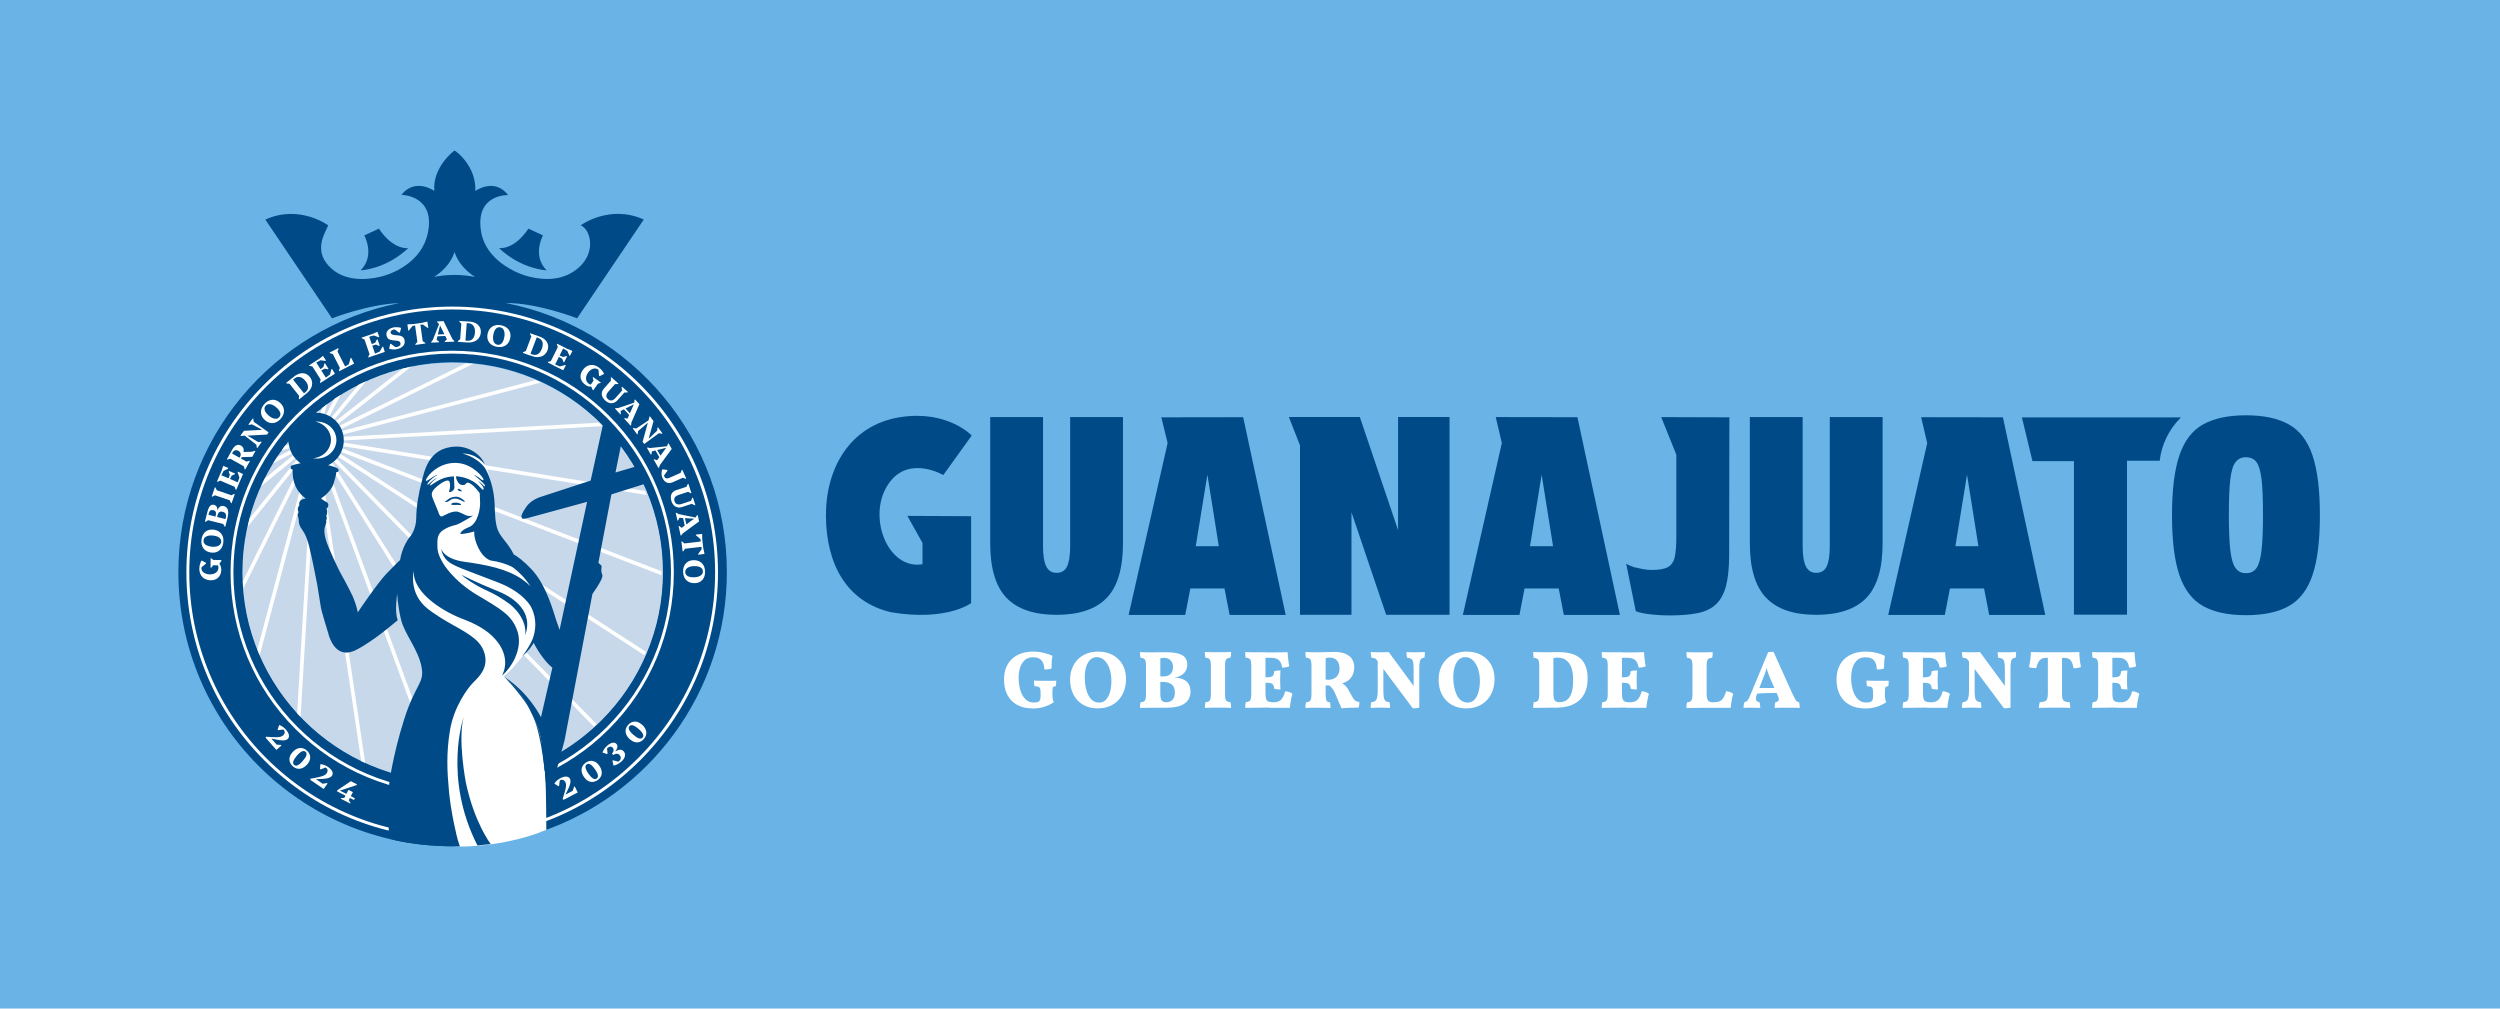 <?xml version="1.0" encoding="UTF-8"?>
<svg id="Capa_2" data-name="Capa 2" xmlns="http://www.w3.org/2000/svg" xmlns:xlink="http://www.w3.org/1999/xlink" viewBox="0 0 575.08 232">
  <defs>
    <style>
      .cls-1 {
        fill: #69b3e7;
      }

      .cls-2 {
        fill: #fff;
      }

      .cls-3 {
        fill: none;
      }

      .cls-4 {
        fill: #c8d8eb;
      }

      .cls-5 {
        fill: #004b87;
      }

      .cls-6 {
        clip-path: url(#clippath);
      }
    </style>
    <clipPath id="clippath">
      <ellipse class="cls-3" cx="103.99" cy="131.64" rx="48.17" ry="48.2"/>
    </clipPath>
  </defs>
  <g id="Capa_1-2" data-name="Capa 1">
    <g>
      <rect class="cls-1" width="575.08" height="232"/>
      <g>
        <g>
          <path class="cls-5" d="M116.28,69.7c7.35-.05,16.47,3.52,16.47,3.52l15.34-22.72c-7.87-3.57-14.5,1.32-14.5,1.32,2.32,1.07,3.42,5.94-.11,9.4-3.55,3.47-8.17,3.27-11.63,2.45-3.46-.82-10.07-4.01-11.16-10.25-1.54-8.84,6.2-8.55,6.2-8.55-3.16-4.1-7.55-.95-7.55-.95.25-5.64-4.38-9.14-4.76-9.28h-.01s-.01,0-.01,0c-.38.15-5.13,4.05-4.65,9.27,0,0-4.37-3.12-7.58.91,0,0,7.94.06,6.07,8.86-1.33,6.24-7.4,9.15-10.86,9.97-3.46.82-8.58,1.14-11.93-2.49-3.36-3.63-1.01-7.32-.11-9.31,0,0-6.59-4.91-14.47-1.34l15.34,22.72s8.33-3.26,15.48-3.51c-28.97,5.7-50.82,31.24-50.82,61.88,0,34.71,28.04,62.87,62.71,63.07l2.02.02c-2.02-5.17-2.69-14.84-2.69-14.84l-2.54-.12c-24.98-1.83-44.68-22.68-44.68-48.13s21.61-48.27,48.27-48.27,48.27,21.61,48.27,48.27c0,18.12-9.98,33.91-24.75,42.16l-.78.39-3.32,1.63s.93,11.94.71,15.6c24.97-8.4,42.95-31.99,42.95-59.79,0-30.67-21.89-56.22-50.89-61.89ZM108.59,63.58c-3.59-.6-6.62-.27-8.21.02-.18.02-.35.04-.52.07,0,0,3.49-1.94,4.7-5.69,1.21,3.75,4.7,5.69,4.7,5.69-.22-.03-.44-.06-.67-.08Z"/>
          <path class="cls-5" d="M114.77,57.06c5.29,4.97,10.98,5.12,10.98,5.12-3.42-3.38-.85-8.03-.85-8.03l-3.35-1.56c-3.38,5.06-6.78,4.48-6.78,4.48Z"/>
          <path class="cls-5" d="M93.93,57.06c-5.29,4.97-10.98,5.12-10.98,5.12,3.42-3.38.85-8.03.85-8.03l3.35-1.56c3.38,5.06,6.78,4.48,6.78,4.48Z"/>
          <ellipse class="cls-4" cx="104.13" cy="131.64" rx="48.36" ry="48.2"/>
          <g class="cls-6">
            <g>
              <path class="cls-2" d="M69.46,96.82c-.16.03-.33-.04-.42-.19L13.77,6.4c-.13-.2-.07-.46.13-.59.2-.13.46-.07.59.13l55.27,90.23c.13.2.07.46-.13.59-.05.03-.11.05-.16.06Z"/>
              <path class="cls-2" d="M70.57,96.25c-.19.03-.39-.08-.46-.27L37.94,6.78c-.08-.22.03-.46.24-.55.22-.08.47.03.55.24l32.17,89.21c.08.22-.03.46-.24.55-.03.01-.06.02-.09.02Z"/>
              <path class="cls-2" d="M71.71,95.94c-.23.04-.45-.12-.49-.35L59.06,7.06c-.04-.23.12-.45.35-.49s.45.12.49.35l12.17,88.53c.04.23-.12.45-.35.49Z"/>
              <path class="cls-2" d="M72.86,95.88s-.06,0-.09,0c-.23-.01-.41-.21-.4-.45l6.27-89.32c.01-.23.21-.41.45-.4.23.01.41.21.4.45l-6.27,89.32c-.01.2-.16.37-.36.4Z"/>
              <path class="cls-2" d="M74.08,96.06c-.06,0-.12,0-.18,0-.23-.06-.36-.29-.3-.52L99.78,4.87c.06-.23.29-.36.52-.3.23.06.36.29.3.52l-26.17,90.67c-.04.17-.18.28-.34.31Z"/>
              <path class="cls-2" d="M75.2,96.49c-.09.01-.18,0-.26-.04-.21-.11-.29-.36-.18-.57L124.41,1.82c.11-.21.36-.29.57-.18.21.11.29.36.18.57l-49.65,94.06c-.06.13-.18.21-.31.23Z"/>
              <path class="cls-2" d="M76.24,97.16c-.11.02-.24-.01-.33-.09-.18-.15-.21-.41-.06-.6L154.98,1.12c.15-.18.42-.21.6-.06.18.15.21.41.06.6l-79.14,95.35c-.07.09-.16.14-.26.15Z"/>
              <path class="cls-2" d="M77.09,98c-.14.02-.3-.03-.4-.15-.15-.18-.12-.45.06-.6L198.25,1.98c.18-.15.45-.12.6.06.15.18.12.45-.06.6l-121.49,95.26c-.06.05-.13.08-.2.09Z"/>
              <path class="cls-2" d="M77.75,99.02c-.18.03-.36-.06-.44-.23-.11-.21-.02-.46.18-.57L241.11,17.39c.21-.11.47-.02.57.18.11.21.02.46-.18.57L77.88,98.97s-.08.03-.13.04Z"/>
              <path class="cls-2" d="M78.17,100.15c-.21.03-.42-.1-.48-.31-.06-.23.07-.46.3-.52l165.76-43.59c.23-.06.46.07.52.3.06.23-.07.46-.3.52l-165.76,43.59s-.03,0-.05,0Z"/>
              <path class="cls-2" d="M68.52,97.59c-.13.02-.27-.02-.37-.12L-13.88,11.04c-.17-.17-.16-.44,0-.6.17-.16.44-.16.6,0l82.03,86.43c.17.17.16.44,0,.6-.07.07-.15.1-.23.12Z"/>
              <path class="cls-2" d="M67.77,98.51c-.1.02-.21,0-.3-.06L-53.84,15.93c-.2-.13-.25-.39-.12-.59.13-.2.39-.25.59-.12l121.31,82.52c.2.13.25.39.12.59-.07.11-.18.17-.29.19Z"/>
              <path class="cls-2" d="M67.24,99.54c-.07.01-.15,0-.22-.02L-58.94,51.16c-.22-.08-.33-.33-.24-.55.08-.22.33-.33.55-.24l125.96,48.36c.22.08.33.33.24.55-.06.15-.19.24-.33.27Z"/>
              <path class="cls-2" d="M66.93,100.68s-.09,0-.14,0l-124.52-20.76c-.23-.04-.39-.26-.35-.49.04-.23.26-.39.49-.35l124.52,20.76c.23.04.39.26.35.49-.03.19-.18.32-.35.35Z"/>
              <path class="cls-2" d="M66.86,101.83s-.03,0-.05,0l-123.6,5.94c-.23.01-.43-.17-.45-.4-.01-.23.17-.43.4-.44l123.6-5.94c.23-.01.43.17.45.4.01.22-.15.41-.36.44Z"/>
              <path class="cls-2" d="M-53.06,134.97c-.21.03-.42-.1-.48-.31-.06-.23.08-.46.3-.52l120.09-32.01c.23-.06.46.08.52.3.06.23-.08.46-.3.52l-120.09,32.01s-.03,0-.04,0Z"/>
              <path class="cls-2" d="M-50.34,164.86c-.18.03-.36-.06-.45-.23-.11-.21-.02-.46.19-.57l117.79-60.7c.21-.11.47-.02.57.19.11.21.02.46-.19.57l-117.79,60.7s-.08.03-.13.04Z"/>
              <path class="cls-2" d="M-45.3,199.11c-.15.02-.3-.03-.4-.15-.15-.18-.12-.45.06-.6,0,0,99.1-82.37,113.41-93.91.18-.15.45-.12.6.06s.12.45-.06.6c-14.31,11.54-113.41,93.91-113.41,93.91-.06.05-.13.08-.2.09Z"/>
              <path class="cls-2" d="M-22.22,219.78c-.12.02-.24-.01-.33-.09-.18-.15-.21-.42-.06-.6l91.17-113.73c.15-.18.42-.21.6-.06.18.15.21.42.06.6L-21.95,219.63c-.07.08-.16.14-.26.15Z"/>
              <path class="cls-2" d="M14.02,219.45c-.09.01-.18,0-.26-.04-.21-.11-.29-.36-.18-.57l55.97-112.71c.11-.21.36-.29.57-.18s.29.36.18.57L14.33,219.22c-.06.13-.18.21-.31.23Z"/>
              <path class="cls-2" d="M41.68,217.43c-.06,0-.12,0-.18,0-.23-.06-.36-.29-.3-.52l29.42-110.26c.06-.23.3-.36.52-.3.23.06.36.29.3.52l-29.42,110.26c-.05.17-.18.28-.34.31Z"/>
              <path class="cls-2" d="M65.65,218.16s-.06,0-.09,0c-.23-.01-.41-.21-.4-.45l6.58-110.8c.01-.23.21-.41.45-.4.23.01.41.21.4.45l-6.58,110.8c-.01.2-.16.37-.36.4Z"/>
              <path class="cls-2" d="M89.79,217.31h0c-.23.03-.45-.13-.48-.36l-16.35-109.99c-.03-.23.12-.46.36-.48.23-.03.45.13.48.36l16.35,109.99c.03.23-.12.45-.35.48Z"/>
              <path class="cls-2" d="M113.96,213.89c-.19.03-.39-.08-.46-.27l-39.38-106.86c-.08-.22.03-.46.25-.55.22-.08.47.03.55.25l39.38,106.86c.08.22-.03.46-.25.55-.03.01-.06.02-.09.02Z"/>
              <path class="cls-2" d="M142.35,212.3c-.16.03-.33-.04-.42-.19l-66.62-105.86c-.13-.2-.07-.46.13-.59.2-.13.46-.07.59.13l66.62,105.86c.13.2.07.46-.13.59-.05.03-.11.05-.16.06Z"/>
              <path class="cls-2" d="M178.44,209.58c-.13.02-.27-.02-.37-.12l-101.78-103.87c-.17-.17-.16-.43,0-.6.17-.17.44-.16.6,0l101.78,103.87c.17.17.17.43,0,.6-.07.07-.15.11-.23.12Z"/>
              <path class="cls-2" d="M225.56,200.69c-.1.02-.21,0-.3-.06L77.15,104.68c-.2-.13-.25-.39-.13-.59.13-.2.39-.25.59-.13l148.11,95.95c.2.13.25.39.13.59-.07.11-.18.17-.29.19Z"/>
              <path class="cls-2" d="M247.91,169.13c-.07.01-.14,0-.22-.02L77.76,103.68c-.22-.08-.33-.33-.25-.55.08-.22.33-.33.55-.25l169.94,65.42c.22.08.33.33.25.55-.06.15-.19.25-.33.27Z"/>
              <path class="cls-2" d="M248.36,129.86s-.09,0-.13,0l-170.05-27.34c-.23-.04-.39-.25-.35-.49.04-.23.25-.39.49-.35l170.05,27.34c.23.04.39.25.35.49-.03.19-.18.33-.35.35Z"/>
              <path class="cls-2" d="M244.98,92.18s-.03,0-.04,0l-166.62,9.18c-.23.01-.44-.16-.45-.4-.01-.23.16-.44.4-.45l166.62-9.18c.23-.01.44.16.45.4.01.22-.14.41-.36.44Z"/>
            </g>
          </g>
          <path class="cls-3" d="M115.55,155.33s-.08.07-.11.1c.06.02.24.09.55.28-.03-.04-.05-.06-.05-.06,5.74,3.66,8.49,9.31,8.49,9.31l2.62-11.4c-1-.74-3.09-3.12-4.58-6.27-1,1.84-3.24,5.35-6.91,8.05Z"/>
          <polygon class="cls-3" points="115.42 155.43 115.42 155.43 115.42 155.43 115.42 155.43"/>
          <path class="cls-2" d="M73.68,96.85s-.03,0-.05,0c.01,0,.02,0,.03.01,0,0,.01,0,.02-.01Z"/>
          <path class="cls-2" d="M73.62,97.68s.04-.03.09-.07c-.06.02-.09.04-.09.07Z"/>
          <polygon class="cls-2" points="73.35 104.23 73.35 104.23 73.35 104.23 73.35 104.23"/>
          <path class="cls-5" d="M115.42,155.43s0,0,0,0c0,0,0,0,.02,0,.04-.03.08-.07.11-.1-.04.03-.09.07-.13.1Z"/>
          <path class="cls-5" d="M115.39,155.48s.03-.03.05-.04c-.01,0-.02,0-.02,0-.02.03-.03.05-.03.05Z"/>
          <path class="cls-5" d="M125.96,179.96c-.15-4.99-1.18-8.29-1.68-10.69-.17-.8-.41-1.58-.72-2.33-.82-1.97-2.58-5.94-4.35-8.12-1.52-1.87-2.61-2.73-3.22-3.1.59.67,5.99,7.05,7.25,17.44,0,0,1.33,13.56.97,18.21l1.82-6.8c0-1.29,0-2.82-.06-4.61Z"/>
          <path class="cls-5" d="M73.68,96.85s-.01,0-.02.01c-.01,0-.02,0-.03-.01.02,0,.03,0,.05,0Z"/>
          <path class="cls-5" d="M73.71,97.62s-.08.07-.09.07c0-.02.04-.05.09-.07Z"/>
          <polygon class="cls-5" points="73.35 104.23 73.35 104.23 73.35 104.23 73.35 104.23"/>
          <path class="cls-2" d="M71.66,95.43s3.26-.17,5.27,1.89,1.91,5.19.85,6.89-3.19,2.9-3.19,2.9l2.33.77s-.07,4.59-3.66,6.76c0,0,.17.6.5.77.33.17,1.16.27,1.13.73s-.23.73-.2,1.03.3.63.03,1.1.2.87,0,1.33c-.2.47-.67,1.33-.53,2.86s.03,1.7,2.13,6.52c2.1,4.83,3,5.52,3.93,7.99.93,2.46,1.63,4.96,1.63,4.96,0,0,.17.6,2.2-2.33,2.03-2.93,4.16-6.19,6.56-8.25,2.4-2.06,2.43-2.5,2.43-2.5,0,0-.27-1.5,1.4-4.16,1.66-2.66,2.16-3.13,2.2-5.52.03-2.4-.07-2.8.4-5.32.47-2.53.83-6.12,3.26-8.62,2.43-2.5,5.59-2,7.79-1.3,2.2.7,3.93,2.96,4.69,6.52.77,3.56.13,7.69,1,11.11s2.03,3.29,3.06,5.09c1.03,1.8,1.3,1.43,2,2.03s3.49,2.53,4.79,5.12c1.3,2.6,2.83,6.29,3.26,7.92.43,1.63-3.79,5.32-3.79,5.32,0,0-5.09,7.25-7.32,8.49,0,0,3,2.86,5.76,7.09,2.76,4.23,3.63,13.74,3.86,16.27.23,2.53.24,12.02.24,12.02l-1.39.53s-7.87,3.21-18.45,3.31l-1.73-.13s-1.46-5.49-1.9-11.02c-.43-5.52-.9-8.09-.03-13.98.87-5.89,1.96-8.65,5.36-12.58,3.39-3.93,3.33-6.99.63-9.28-2.7-2.3-8.39-4.56-10.88-6.96-2.5-2.4-2.86-3.99-3.16-5.36s.2-4.16.2-4.16c0,0-3.59,2.66-4.03,6.09-.43,3.43-.1,4.89-.1,4.89,0,0-3.29,3.13-5.76,4.53-2.46,1.4-3.46,2.8-4.86,2.4s-2.6-1.7-3.89-6.02c-1.3-4.33-2.86-13.78-2.86-13.78,0,0-1.43-6.32-1.7-6.89s-1.43-1.8-1.46-2.4c-.03-.6-.53-1.5-.33-2.13s0-2.06.43-2.16,1.26-.3,1.36-.77-.67-1.26-.67-1.26c0,0-1.5-1.3-2.1-3.36-.6-2.06-.07-2.73-.07-2.73l2.2-.4s.27-.6-.33-1.03-2.26-1.73-2.9-4.09.57-6.39,4.43-6.76Z"/>
          <path class="cls-5" d="M106.18,113.03c.1-.04.08-.15-.08-.24,0,0-.29-.32-.54-.34-.25-.02-.4.19-.2.32s.72.3.82.26Z"/>
          <path class="cls-5" d="M104.92,115.64s-.69-.08-1.02.18c-.33.27.02.3.36.34s.88-.06,1.24,0,.6,0,.55-.13c-.04-.13-.6-.42-1.13-.4Z"/>
          <path class="cls-5" d="M106.93,115.35c.04-.1-.44-.45-.7-.62-.26-.18-.78-.53-1.53-.47-.74.06-1.35.34-1.65.62-.3.27-.55.43-.62.45-.07.01-.14.18.27.15.41-.02.83-.43.95-.5.13-.08.18-.11.18-.11,0,0,.69-.32,1.37-.12.68.2,1.06.48,1.24.55.18.08.44.15.48.06Z"/>
          <g>
            <path class="cls-2" d="M147.25,88.44c-11.55-11.55-26.9-17.91-43.23-17.91s-31.68,6.36-43.23,17.91c-11.55,11.55-17.91,26.9-17.91,43.23s6.36,31.68,17.91,43.23c11.55,11.55,26.9,17.91,43.23,17.91s31.68-6.36,43.23-17.91c11.55-11.55,17.91-26.9,17.91-43.23s-6.36-31.68-17.91-43.23ZM104.02,192.15c-33.35,0-60.48-27.13-60.48-60.48s27.13-60.48,60.48-60.48,60.48,27.13,60.48,60.48-27.13,60.48-60.48,60.48Z"/>
            <path class="cls-2" d="M140.07,95.61c-9.63-9.63-22.43-14.93-36.05-14.93s-26.42,5.3-36.05,14.93c-9.63,9.63-14.93,22.43-14.93,36.05s5.3,26.42,14.93,36.05c9.63,9.63,22.43,14.93,36.05,14.93s26.42-5.3,36.05-14.93c9.63-9.63,14.93-22.43,14.93-36.05s-5.3-26.42-14.93-36.05ZM104.02,182c-27.75,0-50.33-22.58-50.33-50.33s22.58-50.33,50.33-50.33,50.33,22.58,50.33,50.33-22.58,50.33-50.33,50.33Z"/>
          </g>
          <g>
            <path class="cls-2" d="M50.9,131.02c0,.51-.11.96-.32,1.33-.2.37-.49.66-.85.85-.37.19-.8.29-1.3.28-.4,0-.75-.08-1.07-.21-.32-.13-.59-.31-.82-.55-.23-.24-.4-.52-.52-.85-.12-.33-.17-.69-.17-1.09,0-.22.03-.45.07-.67.05-.23.11-.44.19-.65.08-.21.17-.39.28-.54l1,.55v.17s-1.26,1.04-1.26,1.04v-.88s.68,0,.68,0c-.15.09-.27.21-.35.37-.08.15-.13.33-.13.53,0,.27.08.51.24.72.17.21.39.39.68.51s.61.2.98.2c.4,0,.75-.05,1.05-.18.3-.13.54-.31.7-.56.17-.24.26-.53.26-.86,0-.25-.05-.45-.16-.62-.11-.17-.29-.31-.52-.42l.14-.26c.38.11.67.32.88.64.21.32.31.7.31,1.14ZM50.93,128.99l-.69,1.06-1.18-.02-.48.56h-.15s.03-2.17.03-2.17h.15s.42.38.42.38l1.9.03v.16Z"/>
            <path class="cls-2" d="M51.36,124.85c-.07.52-.23.96-.49,1.32-.25.36-.58.62-.98.79-.4.16-.85.21-1.35.14-.52-.07-.95-.24-1.3-.51-.35-.27-.6-.61-.76-1.04-.15-.43-.19-.91-.12-1.45.07-.53.23-.97.49-1.33.25-.36.58-.62.97-.78.4-.16.85-.21,1.36-.14.51.07.95.24,1.3.51.35.27.6.62.76,1.04.15.43.19.91.12,1.45ZM50.88,124.7c.03-.26-.01-.49-.14-.7-.13-.2-.32-.37-.59-.51-.27-.13-.61-.23-1.01-.28-.44-.06-.82-.06-1.15.01s-.6.19-.8.36-.32.4-.36.68c-.04.26,0,.5.13.7.12.2.32.37.6.5.27.13.61.23,1.01.28.43.06.82.06,1.15-.01.33-.07.6-.19.8-.36.2-.18.32-.4.36-.68Z"/>
            <path class="cls-2" d="M51.82,121.17l-.15-.04-.33-.6-3.47-.87-.58.37-.15-.04.42-1.67,4.68,1.18-.42,1.67ZM49.59,119.32l-.07-.02.16-1.11c.03-.21,0-.39-.1-.53-.1-.14-.27-.24-.49-.3-.54-.14-.89.08-1.03.65l-.24.95-.39-.1.27-1.08c.17-.66.37-1.12.62-1.39.25-.27.55-.35.91-.26.38.09.61.32.71.67.1.35.07.86-.1,1.52l-.25,1ZM52.09,120.1l-.39-.1.24-.94c.09-.36.08-.65-.04-.87-.12-.22-.34-.38-.66-.46-.3-.08-.55-.05-.75.06-.2.12-.34.32-.41.62l-.24.96-.34-.09.34-1.34c.15-.61.37-1.04.64-1.29.28-.26.61-.34,1-.24.32.08.56.23.73.47.17.23.27.53.29.91.02.38-.04.83-.17,1.35l-.24.96ZM50.02,117.66l-.24-.06.06-.26.24.06-.07.26Z"/>
            <path class="cls-2" d="M53.28,115.76l-.15-.05-.28-.62-3.39-1.16-.6.32-.15-.05.72-2.1.15.05.28.62,3.39,1.16.6-.32.15.05-.72,2.1Z"/>
            <path class="cls-2" d="M54.34,112.68l-.14-.06-.23-.64-3.29-1.42-.63.27-.14-.06.69-1.59,4.43,1.91-.69,1.59ZM51.85,107.54l-1.1,2.09-.3-.13.93-2.16.46.2ZM52.45,107.82l-1.17.58-.3-.13.32-.99.05-.12,1.16.49-.07.16ZM53.54,108.92l-.8,1.59-.29-.12.6-1.67.49.21ZM54.01,109.09l-.83.37-.27-.12-.3-.85.07-.16,1.4.6-.07.16ZM54.88,111.42l-.3-.13.77-2.23.46.2-.93,2.16ZM55.43,110.14l-.3-.13-.46-1.36.07-.16,1.16.55-.48,1.1Z"/>
            <path class="cls-2" d="M56.4,108l-.13-.07-.17-.66-3.12-1.75-.65.21-.13-.08.84-1.51,3.67,2.05.65-.2.13.07-1.08,1.94ZM55.05,106.16l-.33-.18.51-.92c.15-.26.18-.52.1-.77-.08-.25-.24-.45-.5-.59-.26-.14-.5-.18-.74-.11-.24.07-.43.24-.58.51l-.46.82-.35-.2.67-1.2c.31-.55.63-.91.98-1.08.35-.17.71-.15,1.08.06.38.21.59.53.62.94.04.42-.1.9-.41,1.45l-.02.03.09.05-.67,1.2ZM58.02,105.09l-2.55.07.14-1.18,2.97-.08-1.09.16,1.13-.36.13.08-.73,1.31Z"/>
            <path class="cls-2" d="M59.2,103.07l-.13-.09-.09-.68-2.69-2.09-.85.08-.13-.09.47-.66,3.62,2.16.67-.13.13.09-1,1.4ZM61.42,99.97l-4.92.26-.79-.56.41-.57,4.69-.25.11.34-2.98-1.58-.67.13-.13-.09,1-1.4.13.09.09.68,3.43,2.44-.37.52Z"/>
            <path class="cls-2" d="M64.54,96.36c-.35.39-.73.67-1.15.82-.41.16-.83.19-1.25.1-.42-.09-.82-.3-1.2-.64-.39-.35-.65-.73-.79-1.15-.14-.42-.15-.85-.04-1.29.11-.44.35-.86.72-1.27.36-.4.74-.67,1.15-.82.41-.15.83-.19,1.24-.1.42.09.82.3,1.2.65.38.35.65.73.79,1.15.14.42.15.85.04,1.29-.11.44-.35.86-.72,1.27ZM64.23,95.96c.17-.19.27-.41.28-.65.01-.24-.06-.49-.21-.75-.15-.26-.37-.53-.68-.8-.33-.3-.65-.51-.96-.64s-.6-.18-.86-.15c-.26.03-.49.15-.68.36-.18.2-.27.41-.28.65s.06.49.21.75c.15.26.38.53.68.8.33.29.64.51.96.64.31.13.6.18.87.15.27-.03.49-.15.67-.36Z"/>
            <path class="cls-2" d="M68.82,91.87l-.1-.12.1-.68-2.23-2.8-.68-.06-.1-.12,1.35-1.08,3.01,3.77-1.35,1.08ZM69.81,91.09l-.25-.32.76-.61c.25-.2.41-.43.49-.7.08-.27.08-.56-.01-.87-.09-.31-.26-.62-.51-.94-.26-.33-.53-.57-.82-.73-.28-.16-.57-.23-.85-.22-.28.01-.54.12-.79.31l-.77.61-.25-.32.87-.7c.43-.35.87-.57,1.31-.68.44-.1.86-.09,1.25.04.39.13.74.39,1.04.76.23.28.38.59.46.91.08.32.09.65.03.98-.06.33-.19.65-.39.96-.2.31-.46.6-.79.86l-.78.62Z"/>
            <path class="cls-2" d="M73.68,88.1l-.08-.13.17-.66-1.92-3.02-.67-.13-.08-.13,1.46-.93,2.59,4.07-1.46.93ZM74.51,82.45l-2.08,1.12-.18-.28,1.99-1.27.27.42ZM74.84,83.02l-1.29-.17-.17-.27.82-.64.11-.07.68,1.06-.15.09ZM75.13,84.54l-1.55.87-.17-.27,1.44-1.05.29.45ZM75.42,84.94l-.89-.16-.16-.25.23-.88.15-.09.82,1.29-.15.09ZM74.84,87.36l-.18-.28,1.89-1.41.27.42-1.99,1.27ZM76.02,86.61l-.17-.27.38-1.39.15-.09.66,1.11-1.01.65Z"/>
            <path class="cls-2" d="M78.02,85.4l-.07-.14.23-.64-1.63-3.19-.66-.19-.07-.14,1.99-1.02.07.14-.24.65,1.91,3.74-1.54.79ZM79.25,84.77l-.15-.29,1.98-1.21.23.45-2.06,1.05ZM80.37,84.2l-.15-.29.41-1.52.16-.08.67,1.33-1.09.56Z"/>
            <path class="cls-2" d="M84.74,82.24l-.05-.15.32-.6-1.16-3.39-.62-.28-.05-.15,1.63-.56,1.57,4.56-1.63.56ZM86.87,76.94l-2.28.6-.11-.31,2.23-.77.16.48ZM86.99,79.12l-1.71.48-.1-.3,1.64-.68.17.5ZM87.07,77.57l-1.22-.47-.1-.3.95-.43.13-.04.42,1.19-.17.06ZM86.05,81.79l-.11-.31,2.17-.93.16.48-2.23.77ZM87.18,79.58l-.83-.37-.1-.28.43-.8.17-.06.5,1.44-.17.06ZM87.36,81.34l-.1-.3.7-1.26.17-.06.38,1.23-1.14.39Z"/>
            <path class="cls-2" d="M91.45,80.29c-.22.05-.43.08-.65.1-.22.01-.44,0-.65-.03-.22-.03-.43-.07-.63-.14l.22-1.1.17-.04,1.3.96-.84.2-.16-.66c.11.12.27.2.5.24.22.03.46.02.72-.04.27-.07.47-.18.58-.33.12-.16.15-.34.1-.57-.04-.19-.17-.32-.38-.4-.21-.08-.54-.13-1-.16-.38-.03-.69-.08-.94-.15s-.44-.19-.57-.34c-.13-.15-.23-.34-.29-.58-.11-.45-.03-.84.24-1.19.27-.34.68-.58,1.25-.72.19-.05.39-.07.6-.08.21-.01.42,0,.64.03.21.03.42.07.62.14l-.29,1.06-.17.04-1.26-.92.88-.21.15.67c-.12-.13-.27-.22-.47-.26-.19-.04-.4-.04-.62.01-.23.05-.4.15-.52.29-.12.14-.16.3-.11.46.04.18.17.31.38.39.21.08.54.14,1,.16.38.02.7.07.94.15.24.08.43.19.57.34.13.15.23.34.29.59.08.33.07.63-.04.91-.1.28-.29.52-.55.72-.26.2-.6.35-1,.45Z"/>
            <path class="cls-2" d="M93.9,76.04l-.18-1.42.15-.02,1.03-.05.1.31-.94,1.16-.17.02ZM95.56,79.34l-.02-.15.47-.54-.56-4.02.52.12-2,.46-.07-.5,4.27-.6.07.5-2.05.11.48-.26.56,4.02.6.39.02.15-2.28.32ZM98.36,75.42l-1.22-.85v-.33s1.01-.24,1.01-.24l.16-.02.22,1.42-.17.02Z"/>
            <path class="cls-2" d="M99.19,78.82v-.15s.5-.62.5-.62l-.33.67,1.9-4.82.78-.03,2.29,4.64-.39-.64.56.57v.15s-2.2.09-2.2.09v-.15s.66-.6.66-.6l.09.63-1.99-4.03h.24s-.99,4.15-.99,4.15l-.05-.63.72.54v.15s-1.81.08-1.81.08ZM100.33,77.37l-.02-.41,2.66-.11.02.41-2.66.11ZM101.14,74.67l-.58-.58v-.15s.87-.04.87-.04l-.3.77Z"/>
            <path class="cls-2" d="M105.32,78.62v-.15s.54-.43.54-.43l.26-3.57-.46-.5v-.15s1.73.13,1.73.13l-.35,4.81-1.72-.13ZM106.58,78.71l.03-.4.97.07c.32.02.6-.04.84-.18.24-.14.44-.36.58-.65.14-.29.23-.63.26-1.04.03-.42,0-.78-.11-1.09-.1-.31-.26-.55-.48-.74-.22-.18-.48-.28-.79-.31l-.98-.07.03-.4,1.12.08c.55.04,1.03.17,1.42.39.39.22.69.52.89.88.2.37.28.79.24,1.27-.03.36-.12.69-.28.98-.16.29-.38.54-.65.74-.27.2-.58.35-.94.44-.36.1-.75.13-1.16.1l-.99-.07Z"/>
            <path class="cls-2" d="M114.23,79.77c-.52-.1-.95-.29-1.29-.57-.34-.27-.59-.62-.72-1.02-.14-.41-.16-.86-.06-1.36.1-.51.3-.93.59-1.27.29-.33.65-.56,1.08-.69.43-.13.92-.14,1.45-.03.52.1.95.29,1.3.57.34.27.58.61.72,1.02.14.41.16.86.06,1.36-.1.51-.29.93-.58,1.26-.29.33-.65.57-1.08.69-.43.13-.92.14-1.45.03ZM114.41,79.3c.26.05.49.02.7-.09.21-.11.39-.3.54-.56.15-.26.26-.59.34-.99.09-.43.11-.82.06-1.15-.05-.33-.15-.61-.31-.82-.16-.21-.38-.34-.66-.4-.26-.05-.5-.02-.71.09-.21.11-.39.3-.54.56-.15.27-.26.6-.34.99-.08.43-.1.81-.06,1.15.05.34.15.61.32.82.17.21.38.34.65.4Z"/>
            <path class="cls-2" d="M120.28,81.15l.05-.14.63-.26,1.26-3.35-.3-.61.05-.14,1.62.61-1.7,4.52-1.62-.61ZM121.46,81.59l.14-.38.91.34c.3.11.58.13.85.06.27-.07.52-.22.74-.46.22-.24.4-.54.54-.92.15-.39.22-.75.21-1.08,0-.32-.09-.6-.25-.84s-.38-.41-.67-.52l-.92-.35.14-.38,1.05.39c.52.2.94.46,1.25.78.32.33.52.69.6,1.1.09.41.05.83-.12,1.28-.13.34-.31.63-.55.86-.24.23-.51.41-.83.52-.31.12-.66.17-1.03.16-.37,0-.75-.09-1.14-.24l-.93-.35Z"/>
            <path class="cls-2" d="M126,83.39l.07-.14.65-.2,1.6-3.2-.23-.64.07-.14,1.54.77-2.16,4.31-1.54-.77ZM127.23,84l.15-.29,2.18.9-.23.45-2.11-1.05ZM129.81,82.81l-1.54-.89.14-.28,1.64.7-.24.48ZM128.48,84.63l.14-.29,1.39-.38.16.08-.61,1.13-1.08-.54ZM131.28,81.2l-2.03-1.21.15-.29,2.11,1.05-.23.45ZM129.61,83.26l-.32-.85.13-.26.87-.25.16.08-.68,1.36-.16-.08ZM130.96,81.77l-.52-1.2.14-.29.97.38.12.06-.56,1.13-.16-.08Z"/>
            <path class="cls-2" d="M134.69,88.54c-.42-.3-.72-.63-.92-1.01-.19-.38-.27-.77-.22-1.18s.21-.82.5-1.23c.23-.32.49-.58.77-.77.29-.19.59-.31.92-.37.32-.06.66-.04.99.05.34.09.67.25,1,.48.18.13.35.28.51.44.16.16.3.34.43.52.13.18.22.36.29.54l-1.02.52-.14-.1-.15-1.62.72.51-.38.55c0-.18-.02-.34-.1-.5-.08-.16-.2-.29-.36-.41-.22-.15-.46-.22-.73-.21-.27.02-.54.11-.81.27-.27.16-.51.4-.72.69-.23.33-.38.65-.44.97-.06.32-.04.62.06.9.1.28.29.51.56.7.2.14.4.22.6.22.2,0,.41-.06.64-.19l.14.26c-.3.25-.64.37-1.02.37s-.75-.13-1.12-.39ZM136.34,89.71l-.49-1.17.68-.97-.19-.71.09-.13,1.77,1.25-.09.13-.55.13-1.1,1.55-.13-.09Z"/>
            <path class="cls-2" d="M143.1,89.86l-.12-.79.1-.12,1.36,1.2-.1.12-.73.03-1.58,1.78c-.25.29-.53.48-.84.59-.31.1-.62.12-.95.04-.32-.08-.63-.24-.93-.5-.52-.46-.81-.93-.88-1.42s.1-.95.49-1.4l1.63-1.84-.06-.68.1-.12,1.66,1.47-.1.12-.68.02-1.49,1.68c-.32.36-.48.68-.5.98-.02.29.11.56.39.81.28.24.56.34.85.28.29-.05.59-.26.91-.62l1.46-1.65Z"/>
            <path class="cls-2" d="M141.46,93.98l.11-.1h.8s-.73.17-.73.17l4.91-1.65.53.58-2.07,4.75.24-.71-.07.8-.11.1-1.49-1.63.11-.1.89.12-.43.48,1.8-4.12.17.18-3.81,1.92.45-.44.06.9-.11.1-1.23-1.34ZM143.31,93.92l.3-.27,1.8,1.96-.3.27-1.8-1.96ZM145.89,92.79l.07-.81.11-.1.6.65-.78.27Z"/>
            <path class="cls-2" d="M145.57,98.54l.12-.09.67.12,2.83-1.88.2-.84.12-.09.47.65-3.2,2.75-.09.68-.12.09-1.01-1.39ZM147.82,101.63l1.31-4.75.79-.57.41.56-1.25,4.52h-.36s2.44-2.32,2.44-2.32l.09-.68.12-.09,1.01,1.39-.12.09-.67-.13-3.4,2.48-.37-.51Z"/>
            <path class="cls-2" d="M148.82,103.02l.13-.08.78.16-.75.02,5.15-.54.39.68-3.06,4.18.39-.64-.25.76-.13.08-1.1-1.92.13-.08.84.31-.52.37,2.66-3.62.12.21-4.14,1.04.53-.33-.14.89-.13.08-.91-1.58ZM150.63,103.37l.35-.2,1.33,2.31-.35.2-1.33-2.31ZM153.4,102.83l.25-.78.13-.08.44.76-.82.09Z"/>
            <path class="cls-2" d="M152.37,109.91c-.08-.19-.14-.4-.17-.63-.03-.23-.03-.46,0-.69.03-.23.08-.44.16-.63l1.12.14.07.16-.93,1.29-.32-.72.99-.44c-.26.24-.42.46-.49.66-.07.2-.06.42.05.64.09.19.23.31.44.34.21.04.46,0,.75-.14l2.54-1.13.23-.64.14-.06.91,2.03-.14.06-.63-.26-2.34,1.04c-.51.23-.97.25-1.38.07-.41-.18-.75-.55-.99-1.1Z"/>
            <path class="cls-2" d="M158.94,115.25l.3-.74.15-.05.56,1.72-.15.05-.65-.34-2.26.74c-.36.12-.7.15-1.02.08-.32-.07-.6-.21-.84-.44s-.42-.53-.55-.9c-.22-.66-.23-1.22-.04-1.67.19-.45.57-.77,1.13-.96l2.34-.77.29-.62.15-.05.69,2.11-.15.05-.6-.33-2.13.7c-.45.15-.76.34-.92.59-.16.25-.19.54-.07.89.11.35.31.57.59.67.28.1.64.08,1.09-.07l2.09-.69Z"/>
            <path class="cls-2" d="M155.45,117.99l.15-.03.69.39-.72-.21,5.07,1.04.17.77-4.18,3.06.56-.5-.47.65-.15.03-.47-2.16.15-.03.71.55-.61.2,3.63-2.65.05.24-4.26-.26.61-.15-.4.8-.15.03-.39-1.78ZM157.07,118.86l.4-.09.57,2.6-.4.09-.57-2.6ZM159.88,119.19l.47-.67.15-.03.19.86-.81-.16Z"/>
            <path class="cls-2" d="M156.74,124.55l.15-.02.53.48,4.03-.48-.13.52-.41-2.01.5-.06.51,4.28-.5.06-.07-2.05.25.48-4.03.48-.4.59-.15.02-.27-2.29ZM160.07,122.97l1.43-.15.02.15.02,1.03-.31.09-1.14-.96-.02-.17ZM160.6,127.43l.88-1.2.33.02.22,1.01.02.16-1.42.19-.02-.17Z"/>
            <path class="cls-2" d="M157.13,131.49c0-.53.09-.99.29-1.38s.48-.7.86-.92c.37-.22.81-.33,1.32-.33.52,0,.97.1,1.36.32s.68.52.9.92c.21.4.32.87.33,1.42,0,.53-.09.99-.29,1.38-.2.39-.48.69-.85.91-.37.22-.81.33-1.32.33-.52,0-.97-.1-1.36-.32s-.69-.52-.9-.92c-.21-.4-.32-.87-.33-1.42ZM157.62,131.57c0,.26.08.48.23.67.15.19.37.32.66.42s.63.14,1.04.14c.44,0,.82-.06,1.14-.17.32-.11.56-.27.74-.47.17-.2.26-.44.26-.72,0-.27-.08-.49-.23-.67-.15-.18-.37-.32-.66-.41s-.64-.14-1.04-.14c-.44,0-.82.06-1.14.17-.32.11-.57.27-.74.47-.17.2-.26.44-.26.72Z"/>
          </g>
          <g>
            <path class="cls-2" d="M61.1,169.72l.09-.25,1.09.07c.56.04,1.03.05,1.4.04.37-.01.66-.05.89-.12.23-.07.41-.16.55-.29.22-.19.34-.4.37-.63.03-.23-.04-.43-.2-.62-.11-.13-.26-.22-.42-.27-.17-.05-.33-.06-.5-.03l.5-.4.5.57-1.4.17-.11-.12.36-1.07c.19.06.37.14.55.24.17.1.34.21.49.33.16.13.3.26.43.41.43.48.68.92.76,1.31.08.39-.02.71-.3.95-.12.11-.28.19-.46.24-.19.05-.42.07-.69.07-.28,0-.61-.04-1.01-.11-.4-.07-.87-.17-1.42-.29l-.48-.06.2-.1,1.36,1.53.99.07.11.13-1.18,1.01-2.45-2.77Z"/>
            <path class="cls-2" d="M67.37,176.27c-.34-.3-.57-.63-.69-.98-.12-.36-.13-.73-.04-1.11.1-.38.3-.75.62-1.11.34-.39.7-.67,1.08-.83.38-.16.76-.22,1.14-.15.38.06.74.24,1.08.54.34.29.56.62.69.98.12.36.13.73.04,1.11-.1.38-.3.75-.62,1.11-.34.39-.7.67-1.08.83-.38.17-.76.22-1.14.16-.38-.06-.74-.24-1.07-.53ZM67.65,175.95c.15.13.32.19.52.17.19-.02.41-.11.65-.28s.5-.42.79-.75c.45-.52.74-.95.85-1.31.12-.36.06-.64-.17-.84-.15-.14-.33-.19-.52-.18-.19.02-.41.11-.65.28-.24.17-.5.42-.79.74-.45.52-.73.96-.85,1.32-.11.36-.06.64.17.84Z"/>
            <path class="cls-2" d="M71.39,179.39l.02-.26,1.08-.2c.56-.1,1.01-.21,1.37-.31.35-.1.63-.21.83-.33.2-.12.36-.26.46-.41.16-.24.23-.47.21-.7-.03-.23-.14-.41-.35-.55-.14-.1-.3-.15-.48-.16-.18-.01-.34.02-.49.1l.39-.51.63.43-1.31.5-.14-.09.09-1.12c.2.01.4.04.59.09.19.05.38.12.56.2.18.08.36.18.52.29.53.36.88.72,1.05,1.08s.15.69-.06,1c-.09.14-.22.25-.39.35s-.39.17-.66.24c-.27.06-.61.11-1.01.14s-.89.05-1.45.06l-.48.06.17-.15,1.69,1.15.98-.17.14.1-.9,1.27-3.06-2.09Z"/>
            <path class="cls-2" d="M77.55,182.04v-.23s3.16-2.11,3.16-2.11l1.42.73-.08.16-4.19,1.38-.08.12-.23-.04ZM77.55,182.04l.44-.29,3.64,1.87-.21.41-3.88-1.99ZM78.38,183.72l.07-.13.76-.06.89-1.73.17-.06.91.47-.95,1.85.4.65-.07.13-2.18-1.12Z"/>
          </g>
          <g>
            <path class="cls-2" d="M129.64,183.95l-.22-.14.32-1.04c.17-.54.29-.99.37-1.35.08-.36.11-.66.1-.89,0-.23-.06-.44-.15-.6-.14-.26-.31-.43-.52-.51-.21-.08-.43-.07-.65.05-.15.08-.28.2-.37.35-.09.15-.14.31-.14.48l-.27-.58.67-.35-.17,1.4-.15.08-.95-.6c.11-.17.23-.33.36-.47.13-.14.28-.28.44-.4.16-.12.33-.23.5-.32.57-.3,1.05-.44,1.45-.42s.68.19.85.52c.08.15.12.32.12.51,0,.19-.03.42-.1.69s-.19.59-.35.96c-.16.37-.37.81-.63,1.31l-.17.45-.05-.22,1.81-.95.31-.94.15-.08.7,1.39-3.28,1.72Z"/>
            <path class="cls-2" d="M137.49,179.44c-.37.26-.75.4-1.12.43s-.74-.05-1.08-.23c-.35-.19-.65-.48-.93-.87-.3-.43-.48-.85-.55-1.25-.07-.41-.02-.79.13-1.14.15-.35.41-.66.78-.92.37-.26.74-.4,1.12-.43.38-.03.74.05,1.08.23s.66.48.93.87c.29.42.48.84.54,1.25.07.41.03.79-.13,1.15-.15.35-.41.66-.78.91ZM137.25,179.09c.16-.11.26-.27.29-.46.03-.19,0-.42-.11-.69-.11-.27-.29-.59-.53-.94-.39-.56-.75-.95-1.07-1.14-.32-.2-.61-.21-.85-.04-.17.12-.27.27-.3.46-.03.19,0,.42.11.69.11.27.28.59.53.95.39.56.75.94,1.07,1.14.32.2.61.21.86.04Z"/>
            <path class="cls-2" d="M140.9,173.47l-.12-.14c.14-.13.24-.27.3-.43.06-.16.08-.32.06-.48-.02-.16-.08-.3-.19-.42-.14-.16-.32-.24-.53-.25-.21,0-.41.08-.59.24-.14.12-.25.27-.33.42-.08.16-.12.33-.13.51l-.35-.44.57-.61.18,1.48-.13.11-1.06-.36c.1-.28.24-.55.42-.82.18-.26.41-.51.68-.75.28-.25.56-.44.83-.55s.51-.16.74-.14c.22.02.41.12.56.29.25.28.29.61.14,1-.15.39-.51.83-1.06,1.32ZM142.88,175.22c-.28.24-.56.44-.84.59s-.59.24-.91.3l-.25-1.11.13-.11,1.47.38-.64.49-.41-.43c.19.04.37.03.54-.02.17-.05.34-.15.5-.29.14-.12.23-.26.28-.41.05-.15.06-.31.02-.47-.04-.16-.11-.31-.23-.44-.12-.14-.27-.24-.44-.28-.17-.05-.34-.05-.52,0s-.35.13-.5.27l-.25-.28c.59-.52,1.1-.83,1.54-.92.44-.1.8.02,1.09.34.19.22.3.46.32.73.02.27-.05.55-.2.84-.15.29-.38.57-.7.85ZM141.41,173.09l-.12-.14.24-.21.12.14-.24.21Z"/>
            <path class="cls-2" d="M148.12,169.98c-.3.34-.63.57-.99.69-.36.12-.73.13-1.11.03-.38-.1-.75-.31-1.11-.62-.39-.34-.67-.71-.83-1.09-.16-.38-.21-.76-.15-1.14.06-.38.24-.74.54-1.08.3-.34.62-.56.98-.68.36-.12.73-.13,1.11-.03.38.1.75.31,1.11.62.39.34.66.7.83,1.09s.21.76.15,1.14c-.06.38-.24.74-.54,1.07ZM147.8,169.69c.13-.15.19-.32.18-.52-.02-.19-.11-.41-.28-.65-.17-.24-.42-.5-.74-.79-.51-.45-.95-.74-1.31-.86-.36-.12-.64-.06-.84.16-.14.15-.2.33-.18.52.02.19.11.41.28.65s.42.5.74.79c.51.45.95.74,1.31.85.36.12.64.06.84-.17Z"/>
          </g>
          <g>
            <path class="cls-5" d="M106.67,164.9s-4.85,13.9,3.16,29.59l3.05-.33s-3.76-4.85-5.72-14.17c0,0-1.91-9.86-.49-15.09Z"/>
            <path class="cls-5" d="M114.53,136c-5.57-2.27-8.3-3.74-8.3-3.74.31.49,3.33,2.55,6.01,3.71,2.68,1.16,5.31,3.22,5.31,3.22,4.05,3.56,3.25,6.96,3.25,6.96,1.57-4.18-.7-7.89-6.26-10.16Z"/>
            <path class="cls-5" d="M147.93,107.77c-.39-.88-1.08-.65-1.08-.65l-.88.28-4.39,1.29,1.2-5.93s.23-.84.28-1.53-.7-1.47-2.11-2.92c-1.2-1.24-2.01-1.71-2.01-1.71l-.32,1.42-2.75,12.53-11.71,3.82s-2.03.63-3.12,2.24c-1.08,1.6-1.33,2.35-.86,2.67,0,0,.11.2,1.47-.18,1.36-.38,13.4-3.66,13.4-3.66l-6.33,29.45c-.25-.69-.51-1.42-.73-2.08-.69-2.07-2.27-8.2-5.73-11.86-1.8-1.91-3.17-2.9-4.08-3.41-.65-1.39-1.59-2.54-2.33-3.48-1.32-1.68-1.66-2.54-1.9-4.84-.24-2.3.01-4.23-.74-7.33-.26-1.05-.55-1.89-.82-2.56-.54-1.31-1.01-1.91-1.01-1.91-2.02-2.49-5.04-3.08-5.04-3.08,3.32-.09,5.11,2.45,5.11,2.45,0,0,0-.03-.02-.08-.09-.31-.54-1.52-2.33-2.74-2.07-1.41-4.23-1.24-4.23-1.24-6.5.17-7.3,6.01-7.91,8.24-.6,2.23-1.21,5.62-1.21,8.13s-1.25,4.14-1.25,4.14c-2.04,2.32-2.46,5.58-2.46,5.58,0,0-.93.84-3.11,3.11-2.04,2.12-6.1,8.13-6.63,8.93-.08-.45-.38-1.85-1.14-3.64,0,0-1.39-2.89-2.48-4.77-1.09-1.88-3.15-6.62-3.41-7.36-.27-.74-.82-2.33-.6-3.63,0,0,.23-.93.35-1.15.12-.22-.02-.53-.02-.53,0,0,.36-.54.05-1.11,0,0,.44-.79.05-1.7,0,0,.39-.13.43-.78.03-.65-.78-.88-.78-.88,0,0-.64-.46-.96-.63,0,0,2.27-1.35,2.94-3.43.67-2.07.63-2.69.63-2.69,0,0,.28.08.39-.05.12-.13.28-.51-.09-.75-.35-.23-1.39-.61-2.19-.73,2.14-1.03,3.61-3.21,3.61-5.74,0-1.09-.28-2.12-.76-3.02-.18-.34-.4-.67-.66-.99-1.16-1.43-2.94-2.35-4.92-2.35,0,0-.01,0-.01,0-.15,0-.3,0-.45.02,0,0,0,.01,0,.02-6.04.54-6.07,6.08-6.07,6.08,0,0,.03.5.24,1.23.28,1.79,1.3,3.33,2.74,4.3-.55.08-1.79.29-2.3.64,0,0-.09.58.07.67s.35.1.35.1c0,0-.15,2.11.71,3.95.86,1.84,2.34,2.74,2.34,2.74,0,0-.8.05-1.2.42-.41.37-.32.75-.32.9s.01.34-.13.47-.35.6-.09,1.13c0,0,.09.25-.02.45-.12.2-.14.59-.03.83.1.24.16.76.15.88s.01.86.46,1.61c.45.75,1.19,1.34,1.96,4.41.76,3.07,1.82,8.67,1.82,8.67,0,0,.73,4.6.87,5.38.11.64,1.24,4.5,1.75,6.07,0,.06,0,.12.03.18.51,1.58,2.09,5.53,6.27,3.44,4.18-2.09,9.62-6.88,9.62-6.88-.79-1.77-.14-6.04-.14-6.04,0,0,.09,2.6.88,5.9.79,3.3,3.86,6.74,4.69,10.73.84,4-1.3,3.81-4,12.36-2.69,8.55-3.4,14.71-3.4,14.71-.19,4.34-.11,11.06-.11,11.06l.11,1.56s5.44,1.84,16.28,1.76c-.06-.12-.13-.3-.21-.52-.71-2.04-1.92-7.88-2.31-12.01-.43-4.58-.67-8.92.24-14.27.91-5.36,4.07-9.64,5.38-10.93,1.31-1.29,3.35-3.27,2.62-6.35-.72-3.08-3.24-4.55-7.42-6.88-4.18-2.33-5.84-3.78-5.84-3.78-4.34-3.51-3.11-8.62-3.11-8.62-.21,5.3,7.23,9.59,11.6,11.19,4.36,1.61,6.45,3.78,6.45,3.78,4.41,4.27,2.78,8.14,2.32,9.01.03.02.02.02.05.04,2.86-2.61,4.65-6.91,3.38-10.33-1.29-3.48-3.51-4.77-9.16-8.11-5.65-3.35-7.92-7.4-7.92-7.4-1.2-2.03-1.28-3.06-1.27-4.15s-.14-2.58,1.51-3.53c1.65-.95,2.23-.87,3.05-1.17.82-.3,3.7-2.07,3.7-2.07,0,0-.56.16-1.13.11-.57-.05-1.09-.5-2.29-.93-1.2-.43-3.16.76-3.71,1.01-.55.25-.82-.68-.97-1.15-.15-.47-.9-2.09-1.24-3-.34-.91-.24-1.3.12-1.83.36-.53,1.58-1.59,2.57-2.04,1.02-.46,1.17-.1,1.26.35.1.49.05,1.29-.14,1.76-.15.38.07.39.39.28.33-.11.8-.54.8-1s-.11-2.56-.11-2.56c-2.27.07-3.59.95-4.27,1.37-.68.42-1.55,1.11-1.17.47s1.67-1.57,1.67-1.57c-1.14.53-2.02,1.59-2.21,1.65-.19.06-.3-.13.39-.87.69-.74,1.83-1.43,1.83-1.43,0,0-.24-.01-1.04.5-.8.51-1.53,1.07-1.64.88-.11-.19.28-.72.28-.72.93-1.52,3.7-3.7,7.17-3.34,3.46.36,5.73,3.34,5.78,3.72.05.38-.27.3-.77-.17-.5-.47-1.5-.88-1.5-.88.81.58,2.44,2.1,2.57,2.36.13.26.02.56-.39.05-.41-.51-1.22-1-1.22-1,.72.66,1.43,1.53,1.35,1.87-.08.34-.33.14-.54-.12s-1.07-1.03-1.07-1.03c-2.14-1.75-4.74-1.75-4.74-1.75,0,0-.06.59.48,1.4.54.81,1.46.66,1.69.42s.37-.67,1.33-.01c.96.66,1.94,2.05,1.94,2.05,0,0,.1,1.35.1,2.42s-.47,4.57-2.57,5.41c-2.1.84-1.97,1.57-1.97,1.57,1.18.03,3.2-.57,3.2-.57,0,0-.21,1.46.98,3.87,1.2,2.41,2.78,2.8,2.78,2.8,1.94.26,3.67.85,4.77,1.39.19.09.37.21.54.34.91.69,2.51,2.09,3.89,4.27-.55-.59-1.21-1.15-1.96-1.67-3.48-2.42-8.27-3.35-13.22-4.02-4.79-.65-5.4-2.94-5.44-3.09.52,2.73,2.19,3.47,3.63,4.14,1.44.67,3.45,1.34,9.54,3.71,6.08,2.37,7.6,5.72,7.6,5.72,1.41,2.83.96,5.49.33,7.22-.96,2.28-2.42,4.02-2.42,4.02,1.42-1.13,2.3-2.48,2.64-3.08,1.46,2.87,3.36,5.02,4.3,5.71l-2.62,11.4s-2.75-5.64-8.49-9.31c0,0,.02.02.05.06.61.38,1.75,1.37,3.27,3.24,1.77,2.19,3.49,6.02,4.31,7.99.31.75.55,1.53.72,2.33.5,2.4.79,6.13,1.32,11.09.19,1.78.43,2.92.42,4.21l3.83-14.31,6.4-33.64c.55-.79,1.51-2.19,1.98-3.18.69-1.44.07-1.24.07-2.2s.27-1.03-.27-1.44c-.18-.13-.3-.26-.4-.37l2.99-15.73,7.3-2.3.5-.16s.55-.2.59-.53c.11-.79-.8-2.32-1.08-2.94ZM72.92,105.48c-.3,0-.6-.03-.89-.08,2.29-.18,4.1-2.01,4.1-4.24,0-2.06-1.54-3.77-3.58-4.17.12,0,.24-.01.37-.01,2.46,0,4.46,1.9,4.46,4.25s-2,4.25-4.46,4.25Z"/>
          </g>
        </g>
        <g>
          <path class="cls-5" d="M246.17,125.54c0,2.2-.24,3.79-.72,4.77-.48.98-1.28,1.46-2.4,1.46s-1.87-.49-2.37-1.46c-.5-.98-.75-2.56-.75-4.77v-29.6h-12.15v29.04c0,5.77,1.26,9.96,3.77,12.56,2.51,2.6,6.35,3.89,11.5,3.89s9.04-1.3,11.53-3.89c2.49-2.6,3.74-6.78,3.74-12.56v-29.04h-12.15v29.6Z"/>
          <path class="cls-5" d="M267.14,95.99l1.45,5.92-8.97,39.54h13.02l1.18-6.09h7.85l1.18,6.09h12.9l-9.78-45.48-18.83.03ZM275.06,125.64l2.68-16.44,2.62,16.44h-5.3Z"/>
          <path class="cls-5" d="M420.91,125.54c0,2.2-.24,3.79-.72,4.77-.48.98-1.28,1.46-2.4,1.46s-1.87-.49-2.37-1.46c-.5-.98-.75-2.56-.75-4.77v-29.6h-12.15v29.04c0,5.77,1.26,9.96,3.77,12.56,2.51,2.6,6.35,3.89,11.5,3.89s9.04-1.3,11.53-3.89c2.49-2.6,3.74-6.78,3.74-12.56v-29.04h-12.15v29.6Z"/>
          <path class="cls-5" d="M441.92,95.97l1.4,5.95-8.97,39.54h13.02l1.18-6.09h7.85l1.18,6.09h12.9l-9.74-45.46-18.83-.03ZM449.8,125.64l2.68-16.44,2.62,16.44h-5.3Z"/>
          <path class="cls-5" d="M344.07,95.94l1.4,5.97-8.97,39.54h13.02l1.18-6.09h7.85l1.18,6.09h12.9l-9.77-45.48-18.81-.03ZM351.95,125.64l2.68-16.44,2.62,16.44h-5.3Z"/>
          <polygon class="cls-5" points="321.6 121.94 312.81 95.93 296.48 95.93 299.04 102.45 299.04 141.42 310.88 141.42 310.88 117.83 318.86 141.42 333.44 141.42 333.44 95.93 321.6 95.93 321.6 121.94"/>
          <path class="cls-5" d="M501.64,96.02h-36.54s2.43,10.05,2.43,10.05h9.54v35.32h12.21v-35.41h7.53c.39-3.69,2.18-7.29,4.81-9.89v-.08Z"/>
          <path class="cls-5" d="M531.94,104.72c-1.14-3.34-2.96-5.71-5.45-7.1-2.49-1.39-5.77-2.09-9.85-2.09s-7.35.7-9.85,2.09c-2.49,1.39-4.31,3.76-5.45,7.1-1.14,3.34-1.71,7.95-1.71,13.8s.57,10.46,1.71,13.8c1.14,3.34,2.96,5.71,5.45,7.1,2.49,1.39,5.77,2.09,9.85,2.09s7.35-.69,9.85-2.09c2.49-1.39,4.31-3.76,5.45-7.1,1.14-3.34,1.71-7.95,1.71-13.8s-.57-10.46-1.71-13.8ZM520.22,126.62c-.23,1.95-.62,3.31-1.18,4.08-.56.77-1.36,1.15-2.4,1.15s-1.79-.38-2.37-1.15c-.58-.77-.99-2.13-1.22-4.08-.23-1.95-.34-4.69-.34-8.23s.11-6.3.34-8.19c.23-1.89.63-3.2,1.22-3.93.58-.73,1.37-1.09,2.37-1.09s1.84.36,2.4,1.09c.56.73.95,2.04,1.18,3.93.23,1.89.34,4.62.34,8.19s-.11,6.27-.34,8.23Z"/>
          <path class="cls-5" d="M216.99,109.28l6.54-9.1s-5.54-5.89-16.38-4.23c-11.6,1.78-17.23,11.75-17.16,22.74s4.68,19.77,15.05,22.16c12.76,2.12,18.35-2.12,18.35-2.12v-19.99l-14.67-.07,3.48,6.22v4.9c-8.27,1.42-13.14-11.83-7.37-19.1,4.64-5.84,12.15-1.41,12.15-1.41Z"/>
          <path class="cls-5" d="M385.61,104.63v18.82c0,2.04-.12,3.6-.37,4.7-.25,1.1-.78,1.87-1.59,2.31-.81.44-2.03.65-3.65.65-.71,0-1.43-.07-2.18-.22-.68-.13-1.32-.27-1.93-.42-1.21-.4-1.82-.81-1.82-.81l2.21,10.94c1.92.76,5.57.92,6.48.94.45.02.86.03,1.22.03,2.58,0,4.75-.18,6.51-.53,1.76-.35,3.18-1.03,4.24-2.03s1.83-2.41,2.31-4.24c.48-1.83.72-4.24.72-7.23l.05-31.54-15.68-.05,3.48,8.66Z"/>
        </g>
        <g>
          <path class="cls-2" d="M237.51,162.96c-1.34,0-2.51-.26-3.49-.79-.99-.53-1.74-1.29-2.27-2.28-.53-.99-.79-2.19-.79-3.58,0-1.03.16-1.94.48-2.74.32-.8.78-1.47,1.37-2.02s1.3-.96,2.12-1.24,1.72-.42,2.71-.42c.85,0,1.67.09,2.45.28.78.19,1.44.41,2,.68-.07.43-.13.89-.16,1.38-.03.5-.05,1.01-.05,1.54-.24.1-.51.16-.8.19-.29.03-.57.04-.84.04-.04-.72-.17-1.28-.39-1.69-.22-.41-.52-.7-.91-.87s-.83-.25-1.33-.25c-.78,0-1.41.22-1.9.67-.49.45-.84,1.03-1.06,1.74s-.33,1.47-.33,2.26c0,1.11.14,2.09.41,2.96s.67,1.55,1.18,2.04,1.13.74,1.86.74c.23,0,.42-.01.57-.03.15-.02.29-.05.41-.1.19-.08.34-.2.45-.38s.17-.51.17-1v-.72c0-.43-.03-.75-.1-.96-.07-.21-.21-.36-.41-.43s-.51-.12-.89-.13c-.05-.17-.08-.37-.1-.59-.02-.22-.03-.46-.03-.71.34.01.74.03,1.22.04.47.01.91.02,1.33.02.39,0,.83,0,1.33,0s.91-.02,1.25-.03c0,.2,0,.41-.02.64-.01.23-.04.44-.1.64-.23.01-.39.05-.51.12s-.18.19-.21.38c-.02.18-.04.45-.04.8v.55c0,.45.02.79.06,1.03.04.23.12.49.25.78-.58.42-1.29.76-2.13,1.04-.84.28-1.76.42-2.75.42Z"/>
          <path class="cls-2" d="M252.58,162.96c-1.33,0-2.47-.28-3.43-.84-.96-.56-1.69-1.33-2.21-2.32-.52-.99-.78-2.13-.78-3.44,0-.99.16-1.89.48-2.68.32-.8.76-1.48,1.34-2.04.57-.57,1.25-1,2.03-1.3.78-.3,1.64-.45,2.57-.45,1.29,0,2.42.26,3.38.78.96.52,1.71,1.25,2.25,2.19.54.94.81,2.05.81,3.33,0,.99-.15,1.9-.45,2.72-.3.82-.74,1.54-1.3,2.14-.57.6-1.24,1.07-2.03,1.4-.79.33-1.68.5-2.66.5ZM252.84,161.62c.6,0,1.11-.21,1.53-.63.41-.42.73-1,.95-1.75.22-.75.33-1.62.33-2.63s-.14-1.92-.41-2.74c-.28-.82-.67-1.48-1.17-1.97-.5-.49-1.09-.74-1.77-.74-.57,0-1.06.19-1.47.57s-.74.92-.96,1.62c-.23.7-.34,1.55-.34,2.54,0,.77.07,1.49.21,2.18.14.69.34,1.3.61,1.84s.61.95,1.03,1.25c.41.3.9.45,1.47.45Z"/>
          <path class="cls-2" d="M262.26,150c.24.01.55.03.94.04.39.01.75.02,1.07.02s.73,0,1.21,0,.96-.01,1.44-.02.9,0,1.25,0c1.19,0,2.15.1,2.87.3s1.25.52,1.58.94.5.97.5,1.64c0,.74-.25,1.38-.76,1.92-.51.54-1.23.88-2.18,1.02.84.05,1.54.2,2.08.46.55.26.95.62,1.21,1.09.26.47.39,1.05.39,1.72,0,.72-.19,1.35-.56,1.9-.37.55-.96.99-1.78,1.3-.82.31-1.9.47-3.26.47h-1.55c-.53,0-1.06,0-1.59,0s-1.03.01-1.52.02c-.48,0-.94.02-1.37.03,0-.25.01-.49.03-.73.02-.23.05-.42.1-.57.34-.03.6-.09.78-.2.18-.11.31-.3.38-.58.07-.28.1-.7.1-1.25v-6.25c0-.53-.03-.92-.1-1.19s-.2-.45-.38-.56c-.18-.11-.45-.18-.8-.22-.04-.16-.07-.37-.08-.63-.02-.26-.03-.48-.03-.67ZM266.91,150.75v8.87c0,.54.06.95.17,1.22.11.28.28.46.49.56.21.09.46.14.75.14.58,0,1.05-.2,1.4-.58.36-.39.54-.93.54-1.62,0-.49-.07-.89-.21-1.21-.14-.32-.34-.57-.59-.75s-.56-.31-.92-.4c-.36-.08-.75-.12-1.18-.12h-1.07v-1.26h1.28c.51,0,.94-.09,1.27-.26.33-.18.58-.43.74-.75s.25-.72.25-1.17-.1-.85-.29-1.17c-.2-.31-.45-.55-.75-.7-.31-.15-.65-.23-1.03-.23-.21,0-.4.02-.57.06-.17.04-.35.11-.54.21l.26-.83Z"/>
          <path class="cls-2" d="M278.54,153.25c0-.53-.03-.92-.1-1.19s-.19-.45-.37-.56c-.18-.11-.44-.18-.78-.22-.05-.16-.09-.37-.11-.61-.02-.25-.04-.47-.04-.69.21.01.51.02.88.03.37,0,.76.01,1.17.02s.76,0,1.05,0,.62,0,.98,0c.37,0,.72-.01,1.07-.02.35,0,.65-.02.9-.03,0,.23,0,.45-.02.66-.01.21-.06.43-.13.64-.34.04-.6.11-.78.21-.18.1-.3.29-.37.56s-.09.67-.09,1.2v6.29c0,.54.03.95.09,1.23s.19.47.38.57.45.17.77.2c.05.15.09.35.11.59.02.25.04.48.04.71-.3-.03-.7-.04-1.21-.05s-1.04,0-1.62,0-1.16,0-1.74,0c-.58,0-1.08.02-1.48.05,0-.21.02-.45.05-.7.03-.25.07-.45.1-.6.34-.03.6-.09.78-.2.18-.11.3-.3.37-.57s.1-.69.1-1.23v-6.29Z"/>
          <path class="cls-2" d="M286.45,150c.26.01.6.02,1,.03.4,0,.83.01,1.27.02s.88,0,1.29,0h1.09v9.38c0,.54.04.96.13,1.27.09.31.24.52.46.64s.53.18.93.18l-.6,1.26c-.34,0-.78,0-1.31,0s-1.09.01-1.66.02c-.57,0-1.1.01-1.57.02-.48,0-.82.01-1.04.01,0-.25.01-.49.03-.73.02-.23.05-.42.1-.57.34-.03.6-.09.78-.2.18-.11.31-.3.38-.58.07-.28.1-.7.1-1.25v-6.25c0-.53-.03-.92-.1-1.19s-.2-.45-.38-.56c-.18-.11-.45-.18-.8-.22-.05-.16-.08-.37-.09-.63-.01-.26-.02-.48-.02-.67ZM294.55,154.21c-.01.3-.03.63-.05.98-.02.35-.03.75-.03,1.19,0,.48,0,.89.03,1.25.02.36.03.68.05.97-.3,0-.56-.01-.79-.04-.23-.02-.44-.07-.64-.13-.05-.55-.2-.92-.43-1.1-.24-.18-.67-.27-1.28-.27h-1.13v-1.26h1.13c.67,0,1.11-.1,1.33-.3s.34-.56.35-1.07c.2-.09.43-.15.7-.17.26-.03.52-.04.77-.04ZM296.19,150c.01.3.04.65.08,1.06.04.4.08.79.13,1.18.05.38.11.73.19,1.03-.2.09-.43.16-.69.22-.26.06-.57.08-.95.08-.06-.43-.18-.81-.35-1.16-.17-.34-.44-.61-.8-.81-.36-.19-.89-.29-1.56-.29h-1.87l.58-1.24c.96,0,1.76,0,2.42,0,.66,0,1.22-.01,1.67-.02.45,0,.84-.02,1.15-.03ZM295.66,159c.35.04.67.11.97.22.3.11.52.24.67.39-.14.43-.26.93-.36,1.51-.1.58-.18,1.15-.23,1.71-.34-.01-.77-.02-1.3-.02s-1.09,0-1.69,0-1.16,0-1.7,0l.6-1.26h.26c.55,0,1-.09,1.35-.27.35-.18.62-.46.84-.83.21-.37.41-.84.58-1.42Z"/>
          <path class="cls-2" d="M308.62,162.96c-.15-.33-.3-.64-.43-.95-.14-.31-.27-.62-.4-.92-.12-.31-.26-.62-.39-.95-.19-.45-.37-.83-.53-1.14-.16-.31-.34-.58-.55-.81-.2-.23-.45-.46-.75-.69l.85.15c-.34.01-.64.02-.89.03-.26,0-.55,0-.88,0l.15-1.38c.19.03.34.04.45.06.11.01.22.02.32.02.45,0,.87-.09,1.25-.27.38-.18.7-.46.94-.85.25-.38.37-.86.37-1.44,0-.79-.19-1.41-.57-1.87-.38-.45-.94-.68-1.67-.68-.2,0-.39.01-.56.04-.17.03-.35.07-.54.13l.15-.62v8.61c0,.62.03,1.07.09,1.37.06.3.17.5.31.59.14.09.34.15.59.16.05.12.08.31.1.56.01.25.02.5.02.74-.24-.01-.55-.02-.92-.03s-.75-.01-1.13-.02-.7,0-.96,0c-.47,0-.94,0-1.42,0s-.93.02-1.33.05c0-.28.01-.52.03-.74.02-.21.05-.4.1-.56.34-.03.6-.09.78-.2.18-.11.31-.3.38-.57s.1-.69.1-1.23v-6.31c0-.53-.03-.93-.1-1.2s-.2-.46-.38-.56c-.18-.1-.45-.17-.8-.21-.05-.17-.08-.4-.09-.68-.01-.28-.02-.48-.02-.6.33.01.76.03,1.29.04.53.01,1.1.02,1.69.02.4,0,.94-.01,1.61-.04.67-.03,1.37-.04,2.1-.04,1.06,0,1.92.15,2.59.46.67.31,1.16.72,1.48,1.24.31.52.47,1.1.47,1.74,0,.77-.15,1.43-.44,1.99-.29.56-.7.99-1.21,1.31-.51.31-1.1.52-1.75.6l.36-.24c.38.18.68.37.91.57.23.21.46.5.7.87.23.37.52.89.88,1.57.19.35.36.62.51.82.15.19.32.33.51.41.19.08.43.13.72.16,0,.24-.01.46-.04.68-.03.21-.07.42-.13.62-.85,0-1.62.01-2.29.04-.67.03-1.21.07-1.61.13Z"/>
          <path class="cls-2" d="M324.99,162.94l-8.29-11.1c-.11-.19-.25-.32-.42-.39-.17-.07-.44-.12-.82-.16-.05-.19-.09-.4-.11-.62-.03-.22-.04-.45-.04-.68.16.01.38.02.66.03s.56.01.85.02c.29,0,.53,0,.71,0,.3,0,.64,0,1.01,0s.67-.02.91-.05l6.01,8.18-.47,4.77ZM315.3,162.84c0-.26.01-.5.03-.72.02-.21.06-.41.12-.58.38-.04.67-.13.88-.28s.36-.42.45-.79c.09-.38.14-.92.14-1.64v-7.61l1.3.11v7.5c0,.72.04,1.26.11,1.64.07.38.22.64.42.79s.51.24.89.28c.05.18.08.38.1.61.01.23.02.46.02.69-.18-.01-.39-.02-.66-.03l-.79-.02c-.26,0-.5,0-.72,0-.2,0-.46,0-.76,0-.31,0-.6.01-.88.02s-.5.02-.66.03ZM324.99,162.94l.19-3.13v-5.82c0-.72-.04-1.26-.11-1.63s-.22-.63-.44-.78c-.22-.15-.54-.25-.97-.28-.05-.21-.08-.44-.1-.67-.02-.23-.03-.44-.03-.63.19.01.42.02.7.03.28,0,.56.01.86.02.3,0,.54,0,.74,0,.31,0,.66,0,1.04-.02.38-.01.68-.02.9-.04,0,.21,0,.43-.02.64-.01.21-.04.43-.1.66-.31.03-.56.11-.73.26s-.29.41-.35.78c-.06.37-.09.92-.09,1.65v8.8c-.21.06-.44.1-.68.12-.24.02-.51.03-.81.03Z"/>
          <path class="cls-2" d="M337.35,162.96c-1.33,0-2.47-.28-3.43-.84-.96-.56-1.69-1.33-2.21-2.32-.52-.99-.78-2.13-.78-3.44,0-.99.16-1.89.48-2.68.32-.8.76-1.48,1.34-2.04.57-.57,1.25-1,2.03-1.3.78-.3,1.64-.45,2.57-.45,1.29,0,2.42.26,3.38.78.96.52,1.71,1.25,2.25,2.19.54.94.81,2.05.81,3.33,0,.99-.15,1.9-.45,2.72-.3.82-.74,1.54-1.3,2.14-.57.6-1.24,1.07-2.03,1.4-.79.33-1.68.5-2.66.5ZM337.61,161.62c.6,0,1.11-.21,1.53-.63.41-.42.73-1,.95-1.75.22-.75.33-1.62.33-2.63s-.14-1.92-.41-2.74c-.28-.82-.67-1.48-1.17-1.97-.5-.49-1.09-.74-1.77-.74-.57,0-1.06.19-1.47.57s-.74.92-.96,1.62c-.23.7-.34,1.55-.34,2.54,0,.77.07,1.49.21,2.18.14.69.34,1.3.61,1.84s.61.95,1.03,1.25c.41.3.9.45,1.47.45Z"/>
          <path class="cls-2" d="M352.68,162.84c0-.25.01-.49.03-.73.02-.23.05-.42.1-.57.34-.03.6-.09.78-.2.18-.11.31-.3.38-.58.07-.28.1-.7.1-1.25v-6.25c0-.53-.03-.92-.1-1.19s-.2-.45-.38-.56c-.18-.11-.45-.18-.8-.22-.04-.16-.07-.37-.08-.63-.02-.26-.03-.48-.03-.67.28.01.62.02,1.02.03.4,0,.83.01,1.29.02.46,0,.89,0,1.29,0,.29,0,.6,0,.94-.02.34-.01.71-.02,1.11-.02.7,0,1.39.05,2.07.14.68.1,1.31.27,1.88.52.58.25,1.08.61,1.52,1.06.44.46.78,1.04,1.03,1.75.25.71.37,1.58.37,2.61s-.13,1.89-.38,2.62c-.25.73-.58,1.34-1,1.83-.41.49-.87.89-1.38,1.19-.5.3-1.02.53-1.54.68-.53.15-1.02.25-1.48.3-.46.05-.85.08-1.18.08s-.78,0-1.31,0-1.09.01-1.66.02c-.57,0-1.1.01-1.57.02-.48,0-.82.01-1.04.01ZM358.86,161.52c.29,0,.61-.06.96-.18.35-.12.68-.35,1-.7.31-.35.57-.85.76-1.53.19-.67.29-1.57.29-2.7,0-1.01-.1-1.84-.3-2.51-.2-.67-.47-1.2-.82-1.58s-.73-.66-1.16-.82-.87-.24-1.34-.24c-.24,0-.47.03-.69.08s-.38.13-.48.22l.25-.73v8.61c0,.54.04.96.13,1.27.09.31.24.52.46.64s.53.18.93.18Z"/>
          <path class="cls-2" d="M368.45,150c.26.01.6.02,1,.03.4,0,.83.01,1.27.02s.88,0,1.29,0h1.09v9.38c0,.54.04.96.13,1.27.09.31.24.52.46.64s.53.18.93.18l-.6,1.26c-.34,0-.78,0-1.31,0s-1.09.01-1.66.02c-.57,0-1.1.01-1.57.02-.48,0-.82.01-1.04.01,0-.25.01-.49.03-.73.02-.23.05-.42.1-.57.34-.03.6-.09.78-.2.18-.11.31-.3.38-.58.07-.28.1-.7.1-1.25v-6.25c0-.53-.03-.92-.1-1.19s-.2-.45-.38-.56c-.18-.11-.45-.18-.8-.22-.05-.16-.08-.37-.09-.63-.01-.26-.02-.48-.02-.67ZM376.55,154.21c-.01.3-.03.63-.05.98-.02.35-.03.75-.03,1.19,0,.48,0,.89.03,1.25.02.36.03.68.05.97-.3,0-.56-.01-.79-.04-.23-.02-.44-.07-.64-.13-.05-.55-.2-.92-.43-1.1-.24-.18-.67-.27-1.28-.27h-1.13v-1.26h1.13c.67,0,1.11-.1,1.33-.3s.34-.56.35-1.07c.2-.09.43-.15.7-.17.26-.03.52-.04.77-.04ZM378.18,150c.01.3.04.65.08,1.06.04.4.08.79.13,1.18.05.38.11.73.19,1.03-.2.09-.43.16-.69.22-.26.06-.57.08-.95.08-.06-.43-.18-.81-.35-1.16-.17-.34-.44-.61-.8-.81-.36-.19-.89-.29-1.56-.29h-1.87l.58-1.24c.96,0,1.76,0,2.42,0,.66,0,1.22-.01,1.67-.02.45,0,.84-.02,1.15-.03ZM377.66,159c.35.04.67.11.97.22.3.11.52.24.67.39-.14.43-.26.93-.36,1.51-.1.58-.18,1.15-.23,1.71-.34-.01-.77-.02-1.3-.02s-1.09,0-1.69,0-1.16,0-1.7,0l.6-1.26h.26c.55,0,1-.09,1.35-.27.35-.18.62-.46.84-.83.21-.37.41-.84.58-1.42Z"/>
          <path class="cls-2" d="M394.39,161.52c.5,0,.92-.08,1.25-.25s.61-.44.83-.81.42-.86.59-1.46c.35.04.67.11.97.22.3.11.52.24.67.39-.14.43-.26.93-.36,1.51-.1.58-.18,1.15-.23,1.71-.34-.01-.77-.02-1.3-.02s-1.08,0-1.66,0c-.58,0-1.12,0-1.64,0-.34,0-.78,0-1.31,0s-1.09.01-1.66.02c-.57,0-1.1.01-1.57.02-.48,0-.82.01-1.04.01,0-.25.01-.49.03-.73.02-.23.05-.42.1-.57.34-.03.6-.09.78-.2.18-.11.31-.3.38-.58.07-.28.1-.7.1-1.25v-6.25c0-.53-.03-.92-.1-1.19s-.2-.45-.38-.56c-.18-.11-.45-.18-.8-.22-.04-.16-.07-.37-.08-.63-.02-.26-.03-.48-.03-.67.36.01.7.02,1.01.03s.62.01.94.02.67,0,1.06,0c.3,0,.64,0,1.01,0,.37,0,.74-.01,1.1-.02s.67-.02.92-.03c0,.23,0,.46-.02.69-.01.23-.06.44-.13.61-.34.04-.6.11-.78.21-.18.1-.3.29-.37.57s-.09.68-.09,1.21v6.16c0,.54.04.96.13,1.27.09.31.24.52.46.64s.53.18.93.18h.26Z"/>
          <path class="cls-2" d="M407.97,149.94l4.26,9.46c.29.59.52,1.04.68,1.35.16.31.32.51.46.61.14.1.3.16.48.19.05.16.09.35.11.57.03.22.04.46.04.73-.23-.03-.52-.04-.87-.05-.35,0-.7,0-1.05,0h-1.46c-.27,0-.56,0-.87,0s-.6.01-.88.02-.49.02-.64.03c0-.3.01-.55.04-.75.02-.2.06-.38.11-.55.44-.09.7-.24.78-.44.08-.21.02-.54-.18-1.01l-1.7-3.86c-.29-.66-.52-1.28-.71-1.86-.18-.57-.34-1.13-.46-1.69h.55c-.15.57-.32,1.14-.5,1.71-.18.58-.4,1.18-.67,1.81l-1.43,3.73c-.16.4-.19.75-.09,1.06.1.3.36.48.79.55.05.18.09.37.11.58s.04.45.04.72c-.14-.01-.33-.02-.58-.03-.25,0-.51-.01-.78-.02s-.51,0-.73,0c-.31,0-.64,0-.97,0s-.59.02-.78.05c0-.25.01-.48.04-.68.03-.2.07-.41.13-.62.21-.04.4-.12.55-.24.15-.12.3-.31.44-.57.15-.26.32-.64.52-1.13l3.97-9.57c.21-.05.41-.08.59-.08.18,0,.4,0,.65,0ZM408.66,158.26l.34,1.13c-.84,0-1.72.01-2.63.04-.91.03-1.8.08-2.66.17l.28-1.34h4.67Z"/>
          <path class="cls-2" d="M429.01,162.96c-1.34,0-2.51-.26-3.49-.79-.99-.53-1.74-1.29-2.27-2.28-.53-.99-.79-2.19-.79-3.58,0-1.03.16-1.94.48-2.74.32-.8.78-1.47,1.37-2.02.6-.55,1.3-.96,2.12-1.24s1.72-.42,2.71-.42c.85,0,1.67.09,2.45.28.78.19,1.44.41,2,.68-.07.43-.13.89-.16,1.38-.03.5-.05,1.01-.05,1.54-.24.1-.51.16-.8.19-.29.03-.57.04-.84.04-.04-.72-.17-1.28-.39-1.69-.22-.41-.52-.7-.91-.87s-.83-.25-1.33-.25c-.78,0-1.41.22-1.9.67-.49.45-.84,1.03-1.06,1.74s-.33,1.47-.33,2.26c0,1.11.14,2.09.41,2.96s.67,1.55,1.18,2.04c.51.5,1.13.74,1.86.74.23,0,.42-.01.57-.03.15-.02.29-.05.41-.1.19-.08.34-.2.45-.38s.17-.51.17-1v-.72c0-.43-.03-.75-.1-.96-.07-.21-.21-.36-.41-.43s-.51-.12-.89-.13c-.05-.17-.08-.37-.1-.59-.02-.22-.03-.46-.03-.71.34.01.74.03,1.22.04.47.01.91.02,1.33.02.39,0,.83,0,1.33,0s.91-.02,1.25-.03c0,.2,0,.41-.02.64-.01.23-.04.44-.1.64-.23.01-.39.05-.51.12s-.18.19-.21.38c-.02.18-.04.45-.04.8v.55c0,.45.02.79.06,1.03.04.23.12.49.25.78-.58.42-1.29.76-2.13,1.04-.84.28-1.76.42-2.75.42Z"/>
          <path class="cls-2" d="M437.69,150c.26.01.6.02,1,.03.4,0,.83.01,1.27.02s.88,0,1.29,0h1.09v9.38c0,.54.04.96.13,1.27.09.31.24.52.46.64s.53.18.93.18l-.6,1.26c-.34,0-.78,0-1.31,0s-1.09.01-1.66.02c-.57,0-1.1.01-1.57.02-.48,0-.82.01-1.04.01,0-.25.01-.49.03-.73.02-.23.05-.42.1-.57.34-.03.6-.09.78-.2.18-.11.31-.3.38-.58.07-.28.1-.7.1-1.25v-6.25c0-.53-.03-.92-.1-1.19s-.2-.45-.38-.56c-.18-.11-.45-.18-.8-.22-.05-.16-.08-.37-.09-.63-.01-.26-.02-.48-.02-.67ZM445.79,154.21c-.01.3-.03.63-.05.98-.02.35-.03.75-.03,1.19,0,.48,0,.89.03,1.25.02.36.03.68.05.97-.3,0-.56-.01-.79-.04-.23-.02-.44-.07-.64-.13-.05-.55-.2-.92-.43-1.1-.24-.18-.67-.27-1.28-.27h-1.13v-1.26h1.13c.67,0,1.11-.1,1.33-.3s.34-.56.35-1.07c.2-.09.43-.15.7-.17.26-.03.52-.04.77-.04ZM447.43,150c.01.3.04.65.08,1.06.04.4.08.79.13,1.18.05.38.11.73.19,1.03-.2.09-.43.16-.69.22-.26.06-.57.08-.95.08-.06-.43-.18-.81-.35-1.16-.17-.34-.44-.61-.8-.81-.36-.19-.89-.29-1.56-.29h-1.87l.58-1.24c.96,0,1.76,0,2.42,0,.66,0,1.22-.01,1.67-.02.45,0,.84-.02,1.15-.03ZM446.9,159c.35.04.67.11.97.22.3.11.52.24.67.39-.14.43-.26.93-.36,1.51-.1.58-.18,1.15-.23,1.71-.34-.01-.77-.02-1.3-.02s-1.09,0-1.69,0-1.16,0-1.7,0l.6-1.26h.26c.55,0,1-.09,1.35-.27.35-.18.62-.46.84-.83.21-.37.41-.84.58-1.42Z"/>
          <path class="cls-2" d="M460.99,162.94l-8.29-11.1c-.11-.19-.25-.32-.42-.39-.17-.07-.44-.12-.82-.16-.05-.19-.09-.4-.11-.62-.03-.22-.04-.45-.04-.68.16.01.38.02.66.03s.56.01.85.02c.29,0,.53,0,.71,0,.3,0,.64,0,1.01,0s.67-.02.91-.05l6.01,8.18-.47,4.77ZM451.31,162.84c0-.26.01-.5.03-.72.02-.21.06-.41.12-.58.38-.04.67-.13.88-.28s.36-.42.45-.79c.09-.38.14-.92.14-1.64v-7.61l1.3.11v7.5c0,.72.04,1.26.11,1.64.07.38.22.64.42.79s.51.24.89.28c.05.18.08.38.1.61.01.23.02.46.02.69-.18-.01-.39-.02-.66-.03l-.79-.02c-.26,0-.5,0-.72,0-.2,0-.46,0-.76,0-.31,0-.6.01-.88.02s-.5.02-.66.03ZM460.99,162.94l.19-3.13v-5.82c0-.72-.04-1.26-.11-1.63s-.22-.63-.44-.78c-.22-.15-.54-.25-.97-.28-.05-.21-.08-.44-.1-.67-.02-.23-.03-.44-.03-.63.19.01.42.02.7.03.28,0,.56.01.86.02.3,0,.54,0,.74,0,.31,0,.66,0,1.04-.02.38-.01.68-.02.9-.04,0,.21,0,.43-.02.64-.01.21-.04.43-.1.66-.31.03-.56.11-.73.26s-.29.41-.35.78c-.06.37-.09.92-.09,1.65v8.8c-.21.06-.44.1-.68.12-.24.02-.51.03-.81.03Z"/>
          <path class="cls-2" d="M470.79,151.31c-.49,0-.89.09-1.2.27-.31.18-.55.45-.73.79-.18.34-.33.79-.45,1.33-.3,0-.6-.02-.9-.05-.29-.03-.56-.1-.78-.22.13-.52.23-1.09.31-1.73.08-.64.12-1.21.12-1.71.48.01.97.03,1.49.04.51.01,1.1.02,1.76.02h2.36c.84,0,1.59,0,2.24,0,.65,0,1.25-.01,1.79-.02s1.04-.02,1.51-.03c0,.5.03,1.06.1,1.67.06.61.16,1.2.28,1.76-.22.1-.48.17-.77.22-.29.04-.6.07-.94.07-.13-.83-.35-1.43-.66-1.82s-.8-.57-1.47-.57h-4.07ZM471.07,150.67h3.26v8.87c0,.54.04.95.13,1.23.09.28.26.47.51.57.25.11.62.17,1.11.2.05.15.09.35.11.59.03.25.04.48.04.71-.37-.03-.84-.04-1.42-.05-.58,0-1.23,0-1.93,0-.46,0-.95,0-1.45,0s-.96.01-1.38.02-.77.02-1.05.03c0-.21.02-.45.07-.7.04-.25.09-.45.14-.6.49-.03.87-.09,1.14-.2.27-.11.46-.3.56-.57s.16-.69.16-1.23v-8.87Z"/>
          <path class="cls-2" d="M481.26,150c.26.01.6.02,1,.03.4,0,.83.01,1.27.02s.88,0,1.29,0h1.09v9.38c0,.54.04.96.13,1.27.09.31.24.52.46.64s.53.18.93.18l-.6,1.26c-.34,0-.78,0-1.31,0s-1.09.01-1.66.02c-.57,0-1.1.01-1.57.02-.48,0-.82.01-1.04.01,0-.25.01-.49.03-.73.02-.23.05-.42.1-.57.34-.03.6-.09.78-.2.18-.11.31-.3.38-.58.07-.28.1-.7.1-1.25v-6.25c0-.53-.03-.92-.1-1.19s-.2-.45-.38-.56c-.18-.11-.45-.18-.8-.22-.05-.16-.08-.37-.09-.63-.01-.26-.02-.48-.02-.67ZM489.36,154.21c-.01.3-.03.63-.05.98-.02.35-.03.75-.03,1.19,0,.48,0,.89.03,1.25.02.36.03.68.05.97-.3,0-.56-.01-.79-.04-.23-.02-.44-.07-.64-.13-.05-.55-.2-.92-.43-1.1-.24-.18-.67-.27-1.28-.27h-1.13v-1.26h1.13c.67,0,1.11-.1,1.33-.3s.34-.56.35-1.07c.2-.09.43-.15.7-.17.26-.03.52-.04.77-.04ZM491,150c.01.3.04.65.08,1.06.04.4.08.79.13,1.18.05.38.11.73.19,1.03-.2.09-.43.16-.69.22-.26.06-.57.08-.95.08-.06-.43-.18-.81-.35-1.16-.17-.34-.44-.61-.8-.81-.36-.19-.89-.29-1.56-.29h-1.87l.58-1.24c.96,0,1.76,0,2.42,0,.66,0,1.22-.01,1.67-.02.45,0,.84-.02,1.15-.03ZM490.48,159c.35.04.67.11.97.22.3.11.52.24.67.39-.14.43-.26.93-.36,1.51-.1.58-.18,1.15-.23,1.71-.34-.01-.77-.02-1.3-.02s-1.09,0-1.69,0-1.16,0-1.7,0l.6-1.26h.26c.55,0,1-.09,1.35-.27.35-.18.62-.46.84-.83.21-.37.41-.84.58-1.42Z"/>
        </g>
      </g>
    </g>
  </g>
</svg>